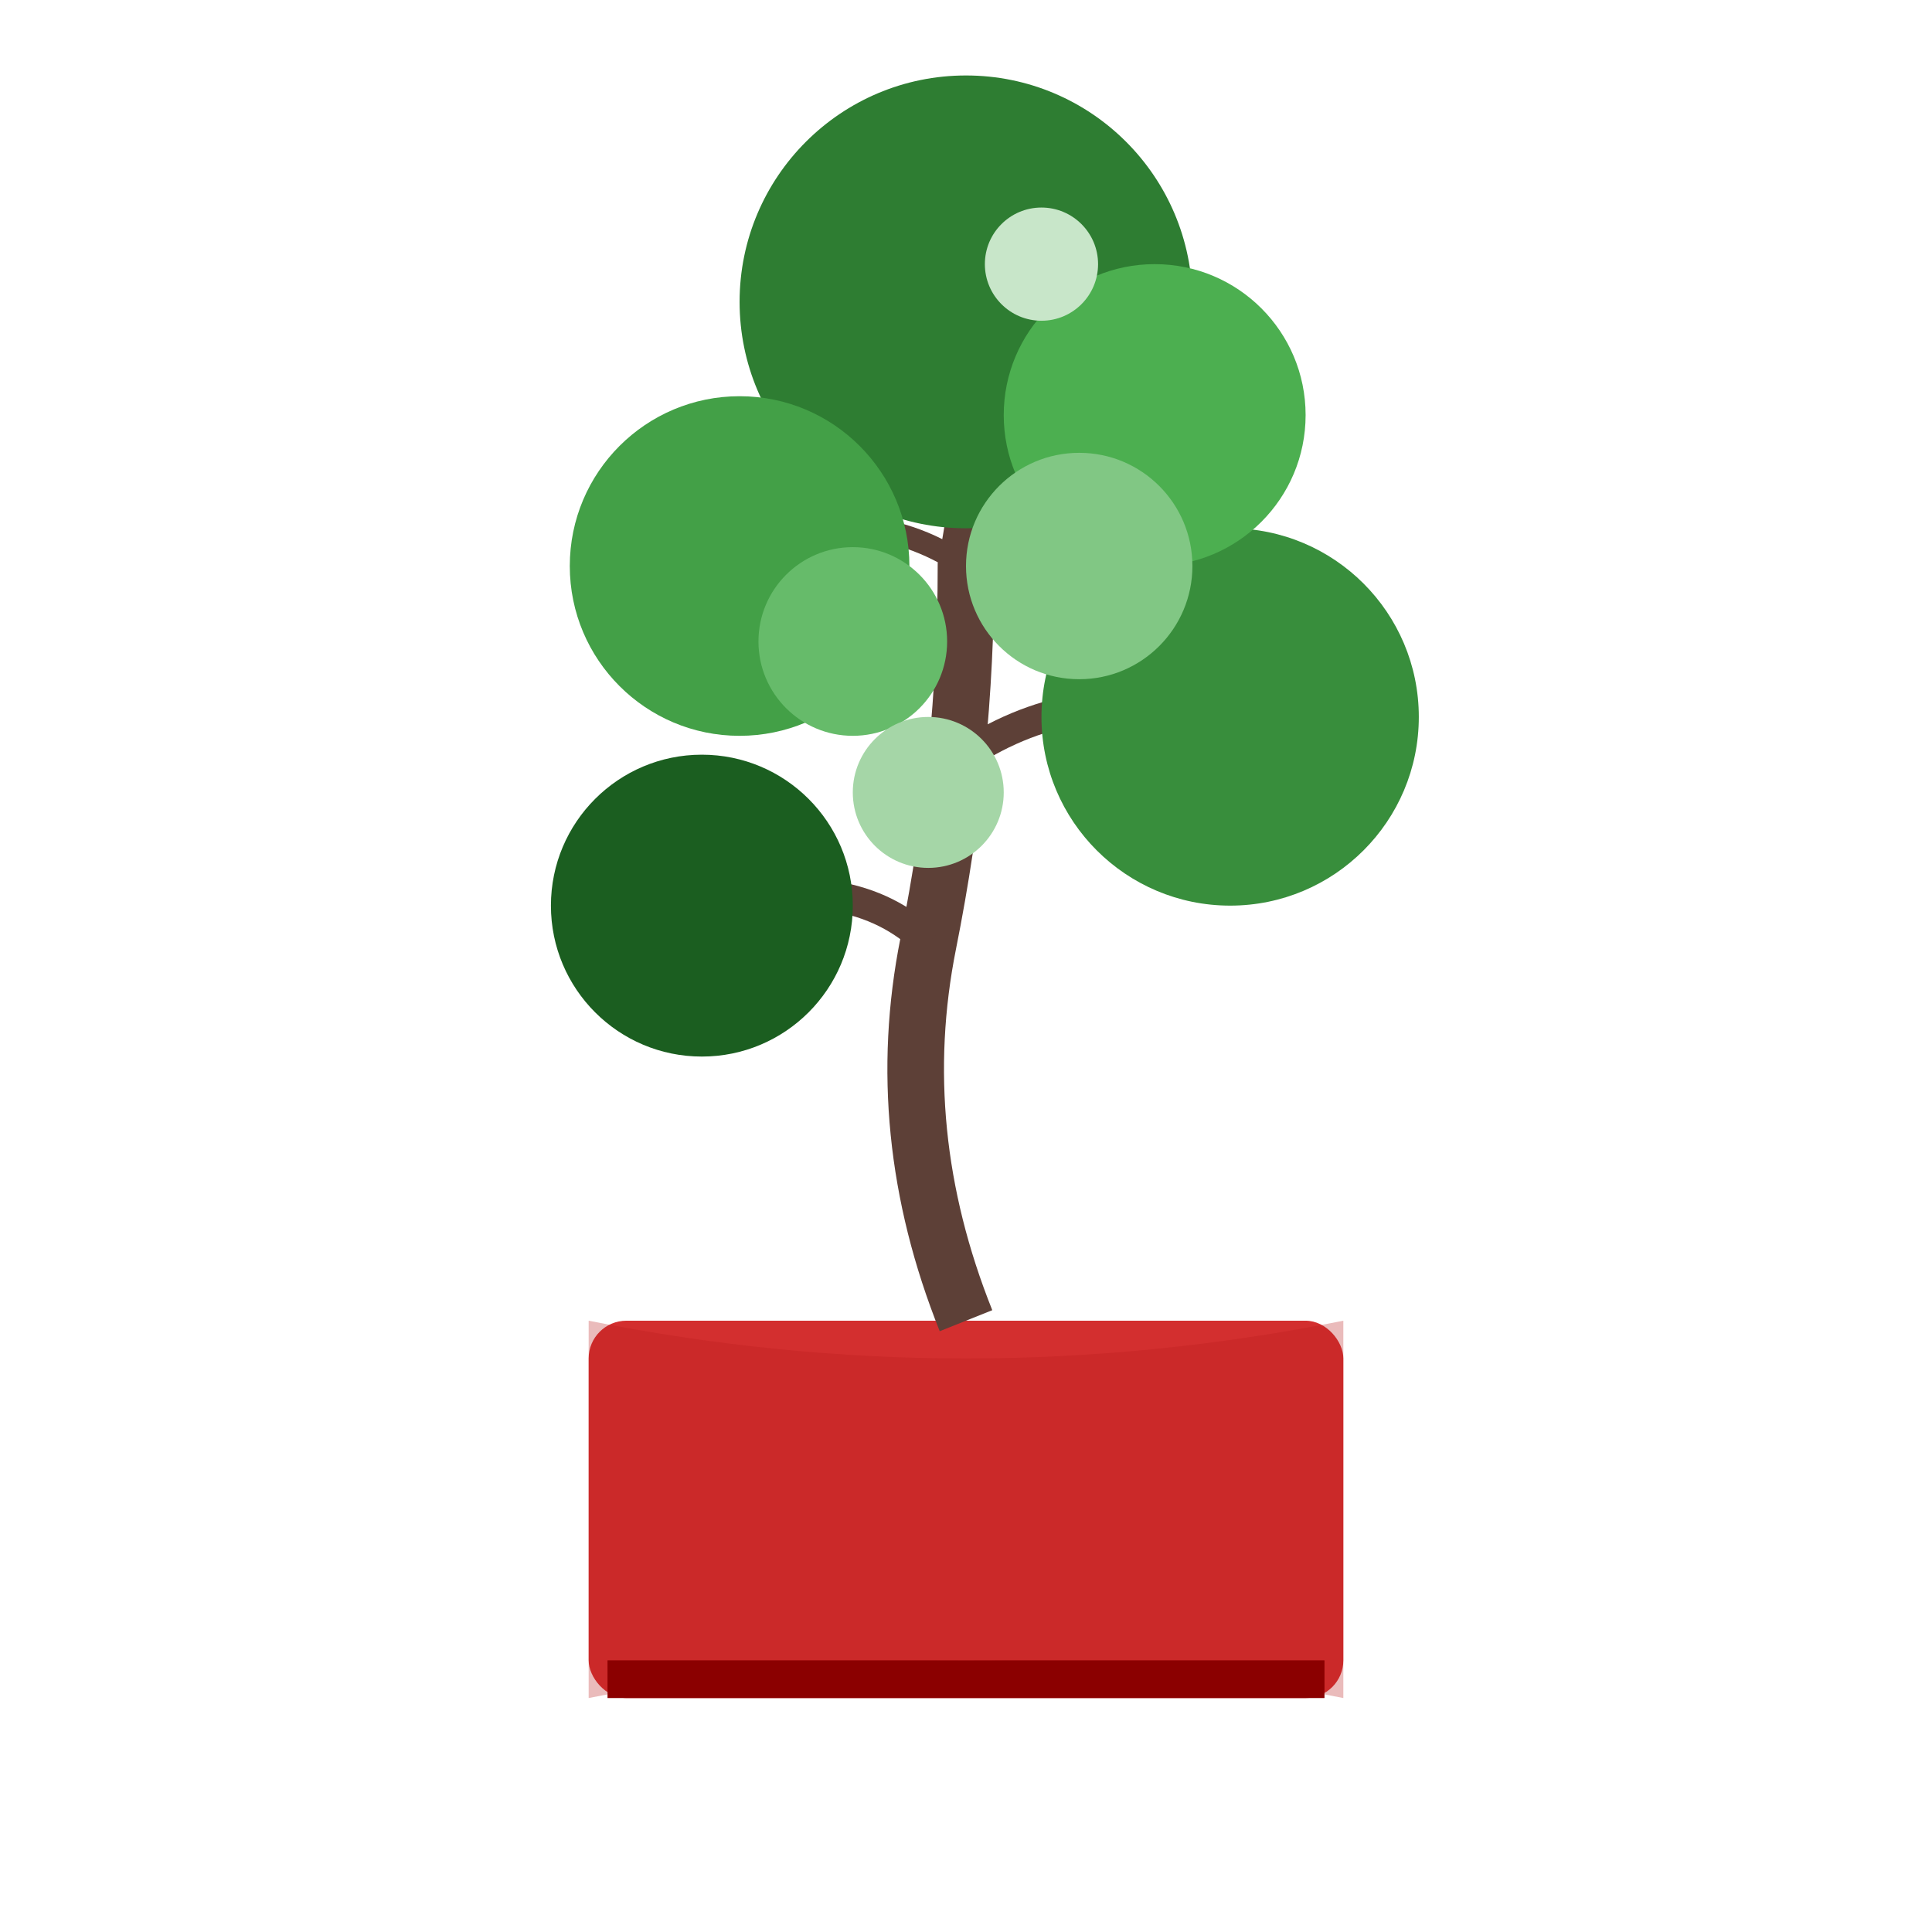 <svg viewBox="0 0 512 512" xmlns="http://www.w3.org/2000/svg">
  <!-- Pot body with shading -->
  <rect x="156" y="350" width="200" height="100" rx="10" ry="10" fill="#D32F2F"/>
  <path d="M156 350 Q 256 370 356 350 L 356 450 Q 256 430 156 450 Z" fill="#B71C1C" fill-opacity="0.3"/>
  <!-- Pot base -->
  <rect x="161" y="440" width="190" height="10" fill="#8B0000"/>
  <!-- Tree trunk -->
  <path d="M256 350 Q236 300 246 250 T256 150 Q 266 100 256 50" fill="none" stroke="#5D4037" stroke-width="15"/>
  <!-- Main branches -->
  <path d="M246 250 Q226 230 186 240" fill="none" stroke="#5D4037" stroke-width="8"/>
  <path d="M256 200 Q286 180 326 190" fill="none" stroke="#5D4037" stroke-width="8"/>
  <path d="M256 150 Q226 130 196 150" fill="none" stroke="#5D4037" stroke-width="6"/>
  <path d="M256 100 Q286 80 306 110" fill="none" stroke="#5D4037" stroke-width="6"/>
  <!-- Leaf clusters -->
  <circle cx="186" cy="240" r="40" fill="#1B5E20"/>
  <circle cx="256" cy="80" r="60" fill="#2E7D32"/>
  <circle cx="326" cy="190" r="50" fill="#388E3C"/>
  <circle cx="196" cy="150" r="45" fill="#43A047"/>
  <circle cx="306" cy="110" r="40" fill="#4CAF50"/>
  <!-- Additional smaller leaf clusters for texture -->
  <circle cx="226" cy="170" r="25" fill="#66BB6A"/>
  <circle cx="286" cy="150" r="30" fill="#81C784"/>
  <circle cx="246" cy="210" r="20" fill="#A5D6A7"/>
  <circle cx="276" cy="70" r="15" fill="#C8E6C9"/>
</svg>